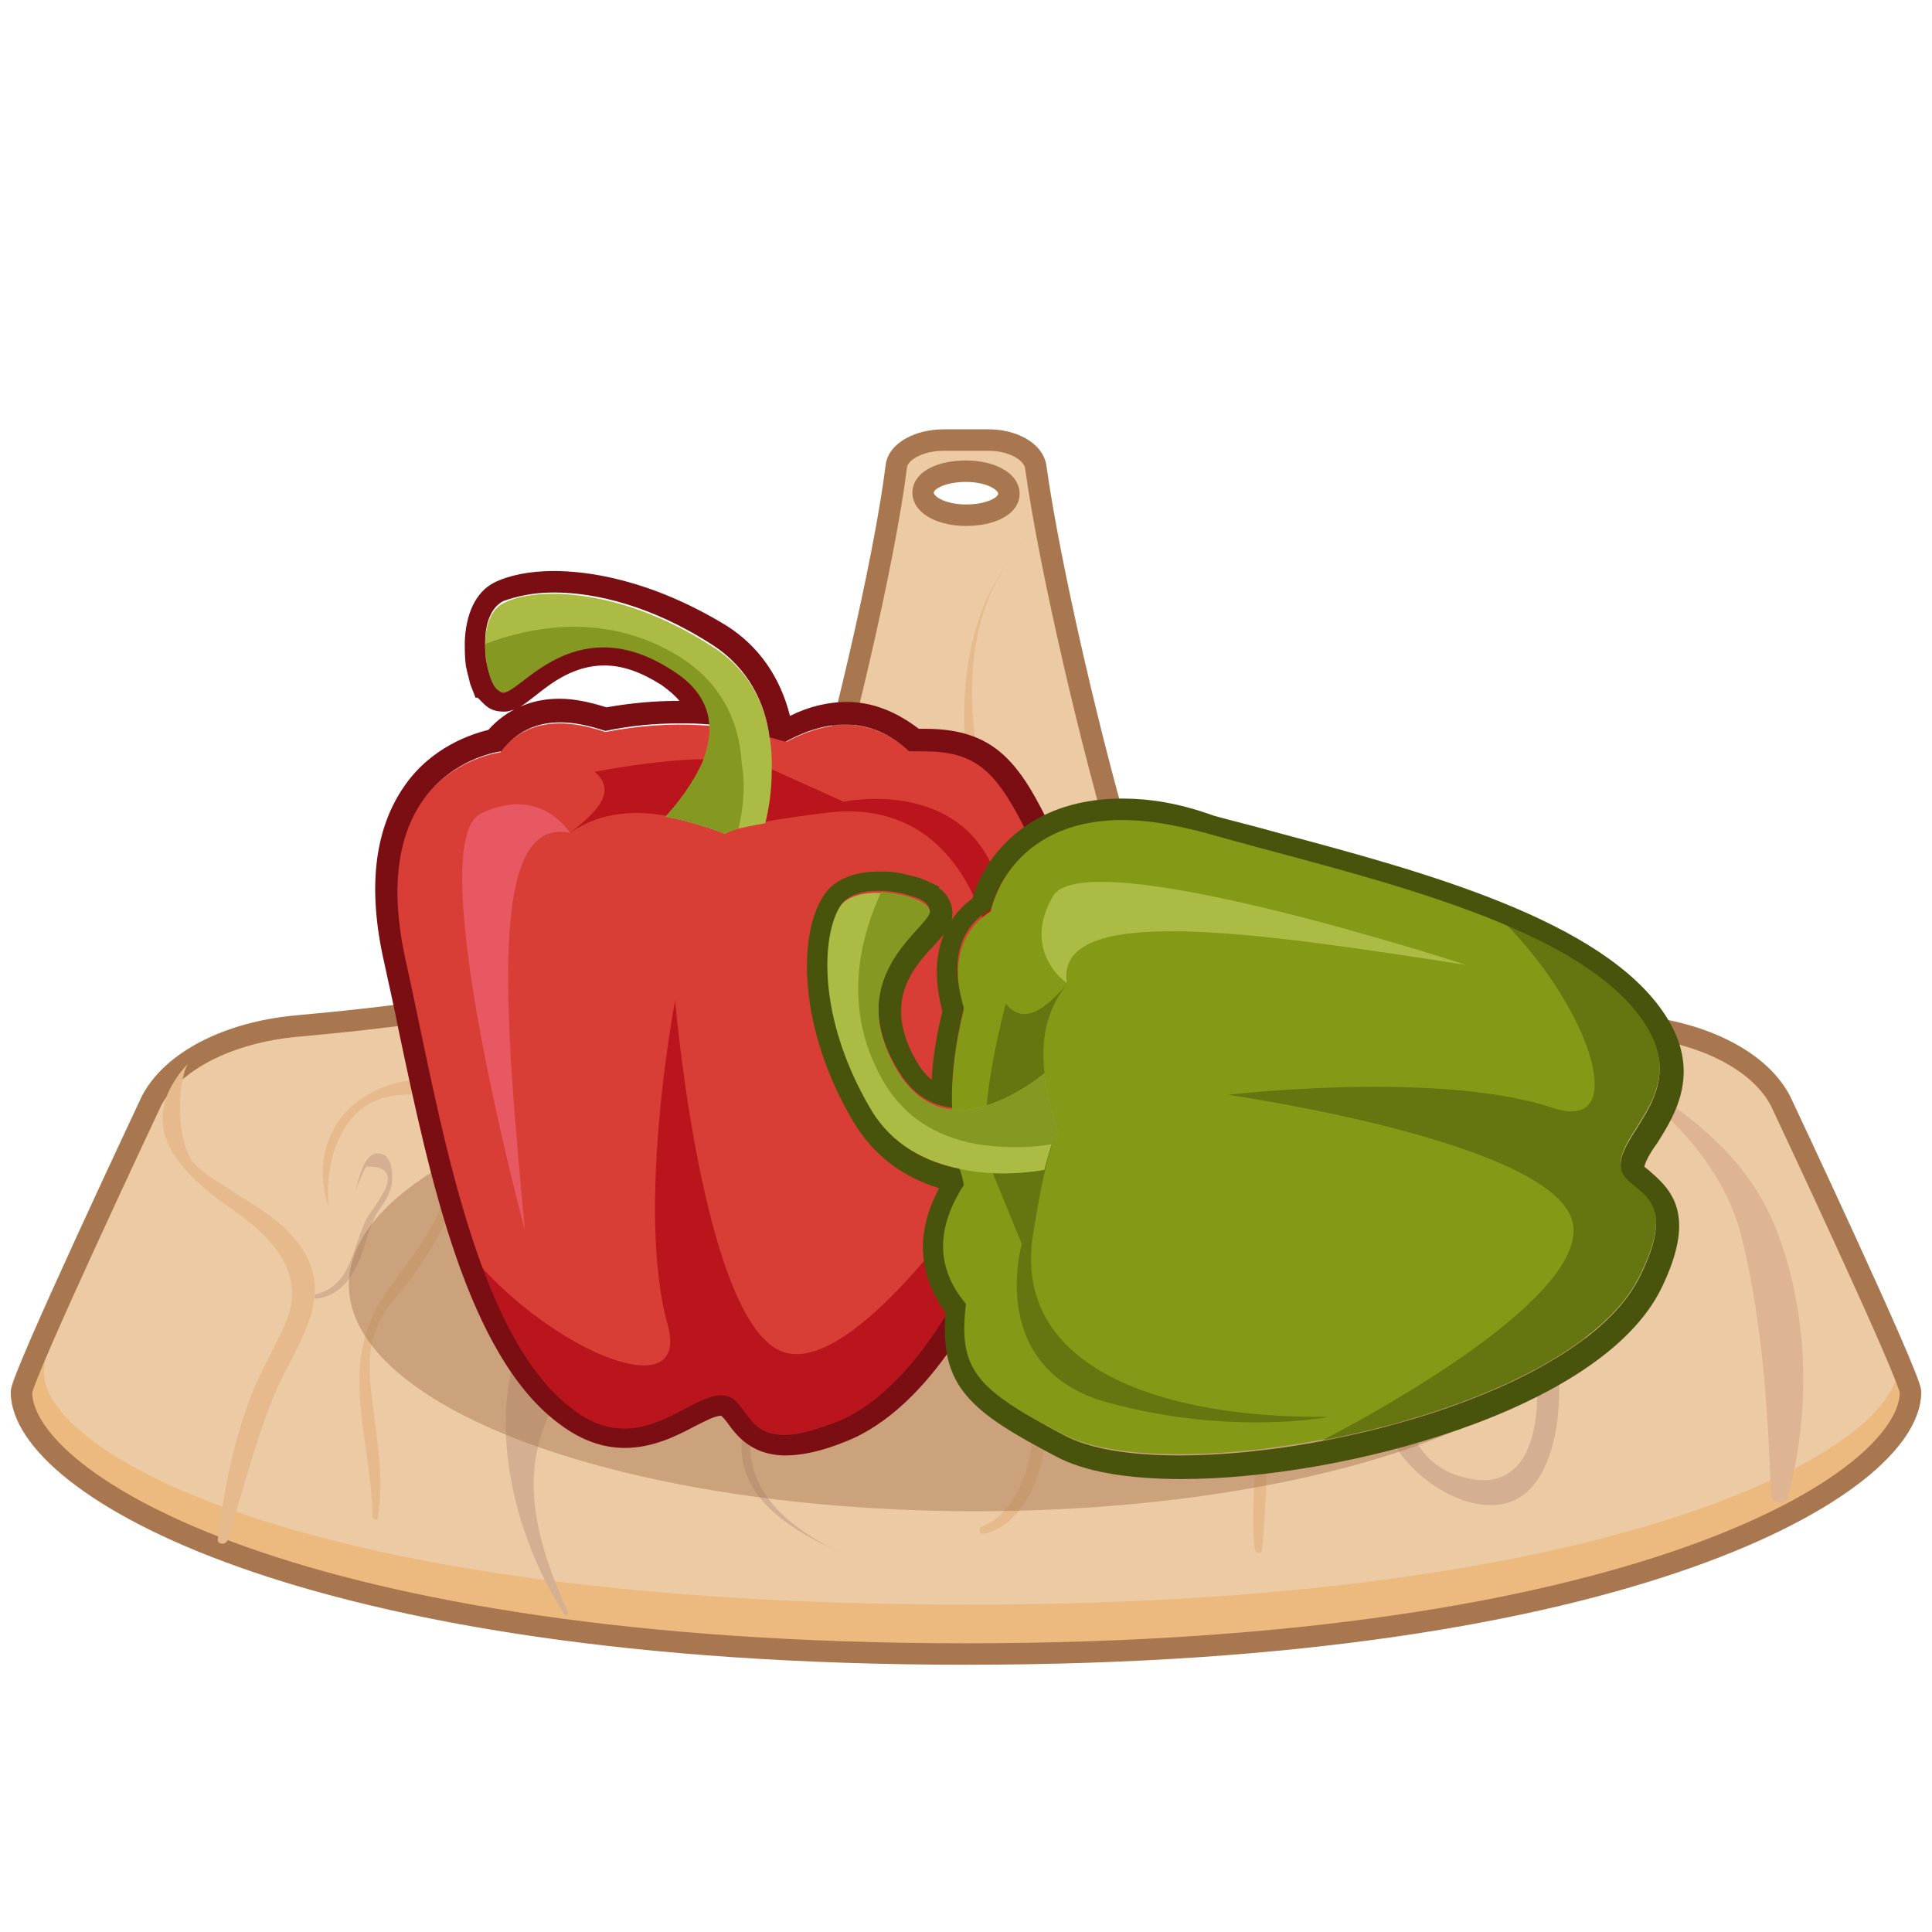 <?xml version="1.0" encoding="utf-8"?>
<!-- Generator: Adobe Illustrator 22.0.1, SVG Export Plug-In . SVG Version: 6.00 Build 0)  -->
<svg version="1.1" id="Layer_1" xmlns="http://www.w3.org/2000/svg" xmlns:xlink="http://www.w3.org/1999/xlink" x="0px" y="0px"
	 width="180px" height="180px" viewBox="0 0 180 180" style="enable-background:new 0 0 180 180;" xml:space="preserve">
<style type="text/css">
	.st0{fill:#ECBA7F;}
	.st1{fill:#ECCAA3;}
	.st2{fill:none;stroke:#A8774F;stroke-width:2;stroke-miterlimit:10;}
	.st3{fill:#D4AF92;}
	.st4{fill:#E6BA8C;}
	.st5{fill:#DEB493;}
	.st6{opacity:0.48;fill:#A8774F;enable-background:new    ;}
	.st7{fill:#D83E36;}
	.st8{fill:#BA151C;}
	.st9{fill:#E85862;}
	.st10{fill:#ABBB43;}
	.st11{fill:#7A0E13;}
	.st12{fill:#859922;}
	.st13{fill:#849915;}
	.st14{fill:#657510;}
	.st15{fill:#48540C;}
</style>
<g id="Spatula">
	<path class="st0" d="M90.1,154.4c-62.2,0-88-15.9-88-24.4c1.8-6.7,10.5-22.6,11.3-23.8c2.1-4,147.2,0.1,149.3,4.1
		c0.8,1.2,15.5,13.2,15.5,19.7C178.2,138.5,152.3,154.4,90.1,154.4z"/>
	<path class="st1" d="M166.1,102.8c-1.9-3.7-7.1-6.4-13.5-7c-15.8-1.4-44.5-5.3-47.3-14.7c-3.4-11.1-7.4-28.6-8.6-37.4
		c-0.2-1.4-2.1-2.5-4.4-2.5h-2.1h-2.1c-2.3,0-4.3,1.1-4.4,2.5c-1.1,8.8-5.2,26.3-8.6,37.4c-2.9,9.4-31.6,13.3-47.3,14.7
		c-6.4,0.6-11.6,3.3-13.5,7c0,0-9.6,17.6-10.2,24.8c-0.6,7.2,22.8,21.9,86.2,21.9s88.2-15.8,86.4-22.8
		C174.7,119.4,166.1,102.8,166.1,102.8z M90.1,48.3c-2.2,0-4-0.9-4-2.1c0-1.2,1.8-2.1,4-2.1s4,0.9,4,2.1
		C94.2,47.4,92.4,48.3,90.1,48.3z"/>
	<path class="st2" d="M165.9,102.6c-1.9-3.7-7.1-6.4-13.5-7c-15.8-1.4-44.5-5.3-47.3-14.7c-3.4-11.1-7.4-28.6-8.6-37.4
		c-0.2-1.4-2.1-2.5-4.4-2.5H90h-2.1c-2.3,0-4.3,1.1-4.4,2.5c-1.1,8.8-5.2,26.3-8.6,37.4C72,90.3,43.4,94.2,27.6,95.6
		c-6.4,0.6-11.6,3.3-13.5,7c0,0-12.1,25.7-12.1,27.1c0,8.5,25.8,24.4,88,24.4s88-15.9,88-24.4C178,128.3,165.9,102.6,165.9,102.6z
		 M90,43.9c2.2,0,4,0.9,4,2.1s-1.8,2-4,2s-4-0.9-4-2.1S87.8,43.9,90,43.9z"/>
	<g>
		<g>
			<path class="st3" d="M54.9,92.7c2.6,5,8.5,10.1,6.7,16.2s-9.6,8.8-12.5,14.6c-4.1,8.2-1.3,19.6,3.5,26.9c0.1,0.2,0.4,0,0.3-0.2
				c-3-6.7-5-13.6-0.7-20.2c3.2-4.9,7.4-8.3,9.6-13.9c1.5-3.9,3-8.6,1.5-12.7C61.7,99,57.5,96.4,54.9,92.7
				C55,92.6,54.9,92.6,54.9,92.7L54.9,92.7z"/>
		</g>
	</g>
	<g>
		<g>
			<path class="st4" d="M17.5,99.1c-5.2,5.7-0.9,10.1,4.3,13.7c3.6,2.5,6.9,6,4.7,10.7c-0.9,2-2,3.9-2.9,6
				c-1.8,4.5-2.7,9.1-3.3,13.9c-0.1,0.5,0.7,0.6,0.9,0.1c1.4-4.5,2.5-9,4.3-13.4c1.3-3.3,4.2-7,3.8-10.7c-0.3-2.4-1.8-4.2-3.6-5.7
				c-1.3-1.1-2.9-1.9-4.3-2.9c-1.1-0.7-2.5-1.5-3.4-2.5C16.5,106.4,16.4,101.2,17.5,99.1L17.5,99.1L17.5,99.1z"/>
		</g>
	</g>
	<g>
		<g>
			<path class="st4" d="M30.6,112.4c-0.4-4,1.1-9.6,6-10.3c6.7-1,6,4.2,5.3,7.6c-1,4.7-3.5,7.2-6.1,11c-4.4,6.5-1.2,13.3-1.1,20.6
				c0,0.3,0.5,0.4,0.5,0.1c0.5-3.2,0.1-6-0.3-9.2c-0.4-3.5-1.1-6.5,0.8-9.7c0.8-1.4,2-2.5,2.9-3.8c2.8-3.9,6.2-10.4,4.5-15.5
				c-1.2-3.4-5.6-2.9-8.3-1.5C30.6,103.8,29.2,108.2,30.6,112.4C30.5,112.4,30.6,112.4,30.6,112.4L30.6,112.4z"/>
		</g>
	</g>
	<g>
		<g>
			<path class="st3" d="M33.1,111c0.3-0.8,0.6-1.6,1-2.3c2.1-0.1,2.6,0.9,1.4,2.8c-0.5,0.9-1.2,1.6-1.6,2.6
				c-1.1,2.5-1.3,5.7-4.5,6.5c-0.2,0.1-0.1,0.4,0.1,0.4c2-0.3,3.1-1.6,3.9-3.4c0.7-1.6,0.9-3.2,1.8-4.7c0.6-0.9,1.1-1.5,1.3-2.6
				c0.1-0.7,0.1-2.6-1-2.8C33.9,107.1,33.4,110,33.1,111L33.1,111L33.1,111z"/>
		</g>
	</g>
	<g>
		<g>
			<path class="st4" d="M96.2,49.5c-11.4,11.8-5.3,31,1.3,43.8c4.2,8.1,9.8,15.1,13.5,23.5c2,4.5,4.3,9.3,5.4,14.1
				c1.1,4.5,0,8.9,0.5,13.4c0.1,0.5,0.7,0.5,0.7,0c0.6-7.5,0.9-12.6-1.9-19.7c-3-7.6-6.2-14.8-10.7-21.6c-4.8-7.4-8.9-14.5-11.6-23
				C90.3,70,88,57.8,96.2,49.5C96.3,49.5,96.2,49.5,96.2,49.5L96.2,49.5z"/>
		</g>
	</g>
	<g>
		<g>
			<path class="st5" d="M149.3,98.5c5.6,5,11.1,9.3,13,16.9c1.9,7.8,2.4,15.8,2.7,23.8c0,0.9,1.3,1.1,1.6,0.2
				c2.2-8.4,1.9-17.8-1.5-25.8C161.8,106.3,155.6,102.8,149.3,98.5L149.3,98.5L149.3,98.5z"/>
		</g>
	</g>
	<g>
		<g>
			<path class="st3" d="M114.6,98.1c0.9,5.2,1.5,10.8,3.4,15.7c2,4.9,7.5,6.4,9.3,11c1.4,3.7,0.7,7.4,3.3,10.8
				c1.9,2.5,5.5,4.9,8.9,4.6c6.5-0.6,6.6-12.9,4.7-17.2c-2-4.4-5.9-8-8.5-12c-3.4-5.4-5.5-11.2-6.4-17.5c-0.1-0.4-0.7-0.3-0.7,0.1
				c-0.1,7.4,3,14.3,7.1,20.3c2,2.9,4.5,5.5,6.1,8.7c1.9,3.6,3.1,16.6-4.7,15.2c-8.9-1.6-5.2-12.6-10.2-17.3c-3.1-2.9-6.3-4.4-8-8.7
				C117,107.5,115.8,102.7,114.6,98.1L114.6,98.1L114.6,98.1z"/>
		</g>
	</g>
	<g>
		<g>
			<path class="st4" d="M79.8,65.2c2.1,3.8,4.1,6.7,4.1,11.2c0,3.8-0.7,7.7-1.7,11.3c-1.4,5.3-6,11.4-5.1,17.1
				c0.8,5.3,5.7,10.6,9.1,14.5c2.1,2.4,4.5,4.4,6.7,6.7c2.4,2.4,3.4,5.1,3.2,8.5c-0.2,2.8-1.8,6.7-4.6,7.7c-0.4,0.2-0.3,0.8,0.2,0.7
				c4.6-1.1,6.4-8.1,5.5-12.2c-0.7-2.9-3-5-5-6.9c-3.7-3.5-7.2-7.3-10.1-11.5c-1.3-1.8-3.1-4.1-3.6-6.3c-0.8-3.6,0.6-6.4,2-9.6
				c1.6-3.8,2.8-7.6,3.5-11.6c0.6-3.4,1.1-7.1,0.4-10.6C83.8,70.6,81.3,68.3,79.8,65.2C79.9,65.1,79.8,65.1,79.8,65.2L79.8,65.2z"/>
		</g>
	</g>
	<g>
		<g>
			<path class="st4" d="M68.4,87.6c0.8,4.8,3.5,9.8,3,14.8c-0.4,5-4.6,7.1-5.5,11.6c-0.1,0.4,0.5,0.8,0.8,0.3
				c2.1-3.7,5.7-6.6,6-11.1C73.2,97.8,70.1,92.6,68.4,87.6L68.4,87.6L68.4,87.6z"/>
		</g>
	</g>
	<g>
		<g>
			<path class="st3" d="M78.4,144.7c-4-1.9-8.5-5-8.5-10c0-3,2.4-6.1,3.4-8.9c1.9-5.3,2.4-11.2,0.8-16.5c-0.1-0.5-1-0.4-0.9,0.1
				c0.7,5.2,1,10.2-0.6,15.3c-0.9,2.9-2.9,5.6-3.4,8.6C68.2,139.4,73.6,142.5,78.4,144.7C78.4,144.8,78.4,144.7,78.4,144.7
				L78.4,144.7z"/>
		</g>
	</g>
	<g>
		<g>
			<path class="st5" d="M88.9,94.2c-3.6,0.5-4.4,5.7-3.6,8.7c0.6,2.3,2.6,4,4.2,5.7c0.7,0.8,1.7,2.5,3,2.5c2.4,0,4.4-6.2,4.1-8.1
				c-0.6-3.6-4.3-8.7-7.6-10.4c-0.4-0.2-0.9,0.3-0.5,0.7c3.7,3.8,8.6,9.4,4.9,14.8c-1,1.4-0.5,1.5-2,0.4c-0.9-0.7-1.8-1.9-2.6-2.7
				c-1.1-1.3-1.9-2.2-2.2-4c-0.4-2.3-0.7-6.3,2.6-6.9C89.5,94.8,89.3,94.1,88.9,94.2L88.9,94.2z"/>
		</g>
	</g>
</g>
<ellipse id="Shadow" class="st6" cx="90.9" cy="119.7" rx="58.4" ry="21.1"/>
<g id="BellPepper">
	<g>
		<path class="st7" d="M46.6,70.1c2.1-2.8,5.4-3.4,9.8-1.9c6.2-1.2,11.8-0.8,16.9,0.9c4.9-2.6,8.5-1.7,11.5,0.9
			c6.6-0.4,8.3,1.7,12.1,9.9c5,10.6-4.6,47-18.9,52.6c-9.3,3.7-7.6-2.6-10.9-2.5c-3.3,0.1-7.5,5.8-13.7,1.4
			c-9.4-6.8-12.6-28-15.7-41.9C33.7,71.6,46.6,70.1,46.6,70.1z"/>
		<path class="st8" d="M73.1,126c-7.6-2.3-10.2-32.8-10.2-32.8s-3.7,19.4-0.7,30.2c2.1,7.5-9.7,3-17.4-5.4
			c2.2,5.8,4.9,10.8,8.6,13.5c6.2,4.4,10.4-1.3,13.7-1.4c3.2-0.1,1.5,6.2,10.9,2.5c8-3.2,14.6-16,17.9-28.6
			C88.5,115.6,78.7,127.7,73.1,126z"/>
		<path class="st8" d="M67.6,77.6c-5.3-2-10.3-2.9-14.5,0c2.6-2,4.4-3.9,2.3-5.7c10.5-1.9,14.4-1.2,17,0l6.2,2.8
			c0,0,12.4-2.7,14.8,9s0,20.5,0,20.5c1.2-15.2-2.7-30-16.2-28.5C68.1,76.8,67.6,77.6,67.6,77.6z"/>
		<path class="st9" d="M53.1,77.6c0,0-2.7-4.5-8.3-1.8s4.1,38.8,4.1,38.8C47.1,95.1,45.3,75.9,53.1,77.6z"/>
		<path class="st10" d="M71.9,71.8c0,2-0.3,3.7-0.6,4.9c-1.2,0.2-2,0.4-2.5,0.5c-1.1,0.3-1.2,0.5-1.2,0.5c-1.9-0.7-3.8-1.3-5.6-1.6
			c1.1-1.2,2.6-3.1,3.5-5.2c1.1-2.8,1-6-2.8-8.4c-8.7-5.7-13.8,1.5-15.6,2c-0.2,0.1-0.5,0-0.7-0.2c-0.3-0.2-0.5-0.6-0.7-1.1l0,0
			c-0.2-0.4-0.3-0.9-0.4-1.4c-0.1-0.6-0.1-1.2-0.1-1.8c0-1.6,0.5-3.2,1.7-3.8c2.8-1.5,10.7-1.6,19.4,4C71,63.1,72,67.9,71.9,71.8z"
			/>
		<g>
			<path class="st11" d="M51.6,55.2c3.8,0,9.1,1.2,14.8,4.9c3.4,2.2,4.9,5.5,5.3,8.6c0.5,0.1,1,0.3,1.5,0.4c2-1.1,3.9-1.6,5.5-1.6
				c2.3,0,4.3,0.9,6,2.5c0.5,0,0.9,0,1.3,0c5.6,0,7.2,2.3,10.8,9.9c5,10.6-4.6,47-18.9,52.6c-2.1,0.8-3.7,1.2-4.8,1.2
				c-3.9,0-3.5-3.7-5.9-3.7h-0.1c-2.3,0.1-5.2,3.1-8.9,3.1c-1.4,0-3-0.4-4.7-1.7c-9.4-6.8-12.6-28-15.7-41.9
				c-4-18,8.9-19.5,8.9-19.5c1.4-1.8,3.2-2.7,5.5-2.7c1.3,0,2.7,0.3,4.2,0.8c2.4-0.5,4.6-0.7,6.8-0.7c1,0,1.9,0,2.9,0.1
				c-0.1-1.9-1-3.7-3.4-5.3c-2.4-1.5-4.5-2.1-6.4-2.1c-4.9,0-7.9,3.9-9.2,4.2c-0.1,0-0.1,0-0.2,0c-0.2,0-0.3-0.1-0.5-0.2
				c-0.3-0.2-0.5-0.6-0.7-1.1l0,0c-0.2-0.4-0.3-0.9-0.4-1.4c-0.1-0.6-0.1-1.2-0.1-1.8c0-1.6,0.5-3.2,1.7-3.8
				C48,55.6,49.6,55.2,51.6,55.2 M51.6,53.2L51.6,53.2c-2.3,0-4.2,0.4-5.6,1.1c-1.7,0.9-2.6,2.9-2.7,5.5c0,0.7,0,1.5,0.1,2.2
				c0.1,0.6,0.3,1.2,0.4,1.7l0.5,1.3h0.2c0.2,0.2,0.4,0.4,0.6,0.6c0.5,0.5,1.1,0.7,1.8,0.7c0.2,0,0.4,0,0.7-0.1
				c0.8-0.2,1.4-0.7,2.3-1.4c1.5-1.2,3.6-2.8,6.4-2.8c1.7,0,3.4,0.6,5.3,1.8c0.7,0.5,1.3,1,1.7,1.5h-0.1c-2.2,0-4.4,0.2-6.7,0.6
				c-1.6-0.5-3-0.8-4.4-0.8c-2.6,0-4.9,1-6.6,2.9c-1.6,0.4-5.3,1.6-7.8,5.2c-2.8,4-3.5,9.5-1.9,16.5c0.4,1.9,0.9,4,1.3,6.1
				c2.9,13.7,6.4,30.7,15.2,37c1.9,1.4,3.9,2.1,5.9,2.1c2.6,0,4.8-1.1,6.5-2c1-0.5,1.9-1,2.5-1l0,0c0.1,0.1,0.4,0.4,0.6,0.7
				c0.8,1.1,2.2,3,5.4,3c1.5,0,3.4-0.4,5.6-1.3c8.1-3.2,13.5-14.2,16-20.5c4.5-11.4,7.4-27.4,4-34.8c-3.4-7.3-5.5-11.1-12.6-11.1
				c-0.2,0-0.4,0-0.6,0c-2.1-1.6-4.3-2.5-6.7-2.5c-1.7,0-3.5,0.4-5.3,1.3c-0.9-3.6-2.9-6.5-5.9-8.4C60.5,53.9,54.6,53.2,51.6,53.2
				L51.6,53.2L51.6,53.2z"/>
		</g>
		<path class="st12" d="M68.8,77.2c-1.1,0.3-1.2,0.5-1.2,0.5c-1.9-0.7-3.8-1.3-5.6-1.6c1.1-1.2,2.6-3.1,3.5-5.2c1.1-2.8,1-6-2.8-8.4
			c-8.7-5.7-13.8,1.5-15.6,2c-0.2,0.1-0.5,0-0.7-0.2c-0.3-0.2-0.5-0.6-0.7-1.1l0,0c-0.3-0.9-0.5-2.1-0.5-3.2c4.2-1.6,11.1-3,17.8,1
			c4.4,2.6,5.9,6.5,6.1,10.1C69.5,73.3,69.2,75.5,68.8,77.2z"/>
	</g>
	<g>
		<path class="st13" d="M92.3,84.9c-2.9,1.9-3.7,5-2.5,9.2c-1.5,5.9-1.5,11.2-0.1,16.2c-2.9,4.5-2.3,8.1,0.2,11.1
			c-0.8,6.3,1.2,8.1,9.1,12.2c10.3,5.5,47.2-1.5,53.7-14.8c4.2-8.7-2.2-7.5-1.8-10.6c0.3-3.1,6.3-6.8,2.2-13
			c-6.2-9.5-27.2-13.8-40.9-17.7C94.6,72.6,92.3,84.9,92.3,84.9z"/>
		<path class="st14" d="M146.5,113.8c-1.9-7.5-32.1-11.8-32.1-11.8s19.6-2.3,30.2,1.2c7.4,2.5,3.6-9.1-4.3-17.1
			c5.7,2.4,10.5,5.4,12.9,9.1c4.1,6.2-1.9,9.9-2.2,13s6.1,1.9,1.8,10.6c-3.6,7.5-16.9,13-29.6,15.4
			C135.2,127.9,147.9,119.3,146.5,113.8z"/>
		<path class="st14" d="M98.6,105.5c-1.7-5.2-2.3-10.1,0.9-13.9c-2.1,2.4-4.1,4-5.8,1.9c-2.5,9.9-2.1,13.7-1,16.3l2.5,6.1
			c0,0-3.4,11.7,8.1,14.8c11.5,3.1,20.5,1.3,20.5,1.3c-15.2,0.2-29.8-4.4-27.5-17.3C97.7,105.9,98.6,105.5,98.6,105.5z"/>
		<path class="st10" d="M99.4,91.6c0,0-4.3-2.9-1.3-8.1s38.5,6.4,38.5,6.4C117.2,86.9,98.2,84,99.4,91.6z"/>
		<path class="st10" d="M92.4,109.3c2,0.1,3.7-0.1,4.9-0.3c0.3-1.1,0.5-1.9,0.7-2.4c0.4-1,0.6-1.1,0.6-1.1c-0.6-1.9-1.1-3.7-1.3-5.5
			c-1.2,1-3.2,2.3-5.4,3c-2.8,0.9-6,0.6-8.3-3.2c-5.1-8.6,2.5-13.1,3-14.7c0.1-0.2,0-0.4-0.2-0.6c-0.2-0.3-0.6-0.5-1.1-0.7l0,0
			c-0.4-0.2-0.9-0.3-1.4-0.4c-0.6-0.1-1.2-0.2-1.8-0.2c-1.6-0.1-3.2,0.3-3.9,1.3c-1.7,2.6-2.3,10.2,2.8,18.9
			C83.8,107.8,88.6,109.1,92.4,109.3z"/>
		<g>
			<path class="st15" d="M104.6,76.4c2.2,0,4.7,0.4,7.7,1.2c13.7,3.9,34.7,8.2,40.9,17.7c4.1,6.2-1.9,9.9-2.2,13s6.1,1.9,1.8,10.6
				c-5,10.2-27.8,16.7-42.9,16.7c-4.6,0-8.4-0.6-10.8-1.9c-7.9-4.2-9.9-5.9-9.1-12.2c-2.5-3-3.1-6.6-0.2-11.1
				c-0.1-0.5-0.2-1-0.4-1.5c-3.1-0.6-6.3-2.2-8.3-5.6C76,94.6,76.6,87,78.3,84.4c0.6-1,2-1.4,3.5-1.4c0.1,0,0.2,0,0.3,0
				c0.6,0,1.2,0.1,1.8,0.2c0.5,0.1,1,0.3,1.4,0.4l0,0c0.5,0.2,0.9,0.4,1.1,0.7c0.2,0.2,0.2,0.4,0.2,0.6c-0.6,1.6-8.1,6.1-3,14.7
				c1.4,2.4,3.2,3.4,5.1,3.6c-0.1-3,0.3-6,1.1-9.3c-1.3-4.3-0.5-7.4,2.5-9.2C92.3,84.9,93.9,76.4,104.6,76.4 M104.6,74.4
				c-6.3,0-9.8,2.7-11.7,5c-1.4,1.7-2,3.3-2.3,4.3c-2.3,1.7-4.3,4.9-2.8,10.5c-0.5,2.1-0.9,4.3-1,6.4c-0.5-0.4-1-1-1.4-1.7
				c-3.2-5.5-0.4-8.7,1.7-10.9c0.7-0.8,1.3-1.4,1.5-2.1c0.3-0.9,0.1-1.8-0.5-2.6c-0.2-0.2-0.3-0.4-0.6-0.5v-0.2L86.2,82
				c-0.5-0.2-1.1-0.4-1.7-0.5c-0.7-0.2-1.4-0.3-2.2-0.3c-0.1,0-0.3,0-0.4,0c-2.4,0-4.3,0.8-5.2,2.3c-2.4,3.7-2.3,12.4,2.8,21
				c1.8,3,4.4,5.1,8,6.2c-2.2,4.1-2,8,0.6,11.6c-0.6,7,2.5,9.3,10.3,13.4c2.6,1.4,6.6,2.1,11.7,2.1c14.7,0,39.1-6.3,44.7-17.8
				c3.2-6.6,1.1-9-1-10.8c-0.2-0.2-0.5-0.4-0.6-0.5c0.1-0.5,0.6-1.4,1.2-2.2c1.7-2.7,4.2-6.7,0.7-12c-5.8-8.8-22.5-13.3-36-16.9
				c-2.1-0.6-4.2-1.1-6-1.6C109.8,74.8,107,74.4,104.6,74.4L104.6,74.4z"/>
		</g>
		<path class="st12" d="M98,106.6c0.4-1,0.6-1.1,0.6-1.1c-0.6-1.9-1.1-3.7-1.3-5.5c-1.2,1-3.2,2.3-5.4,3c-2.8,0.9-6,0.6-8.3-3.2
			c-5.1-8.6,2.5-13.1,3-14.7c0.1-0.2,0-0.4-0.2-0.6c-0.2-0.3-0.6-0.5-1.1-0.7l0,0c-0.8-0.4-2-0.6-3.2-0.7
			c-1.8,3.9-3.7,10.4-0.1,17.1c2.3,4.4,6.1,6,9.7,6.5C94.1,107,96.3,106.9,98,106.6z"/>
	</g>
</g>
</svg>
